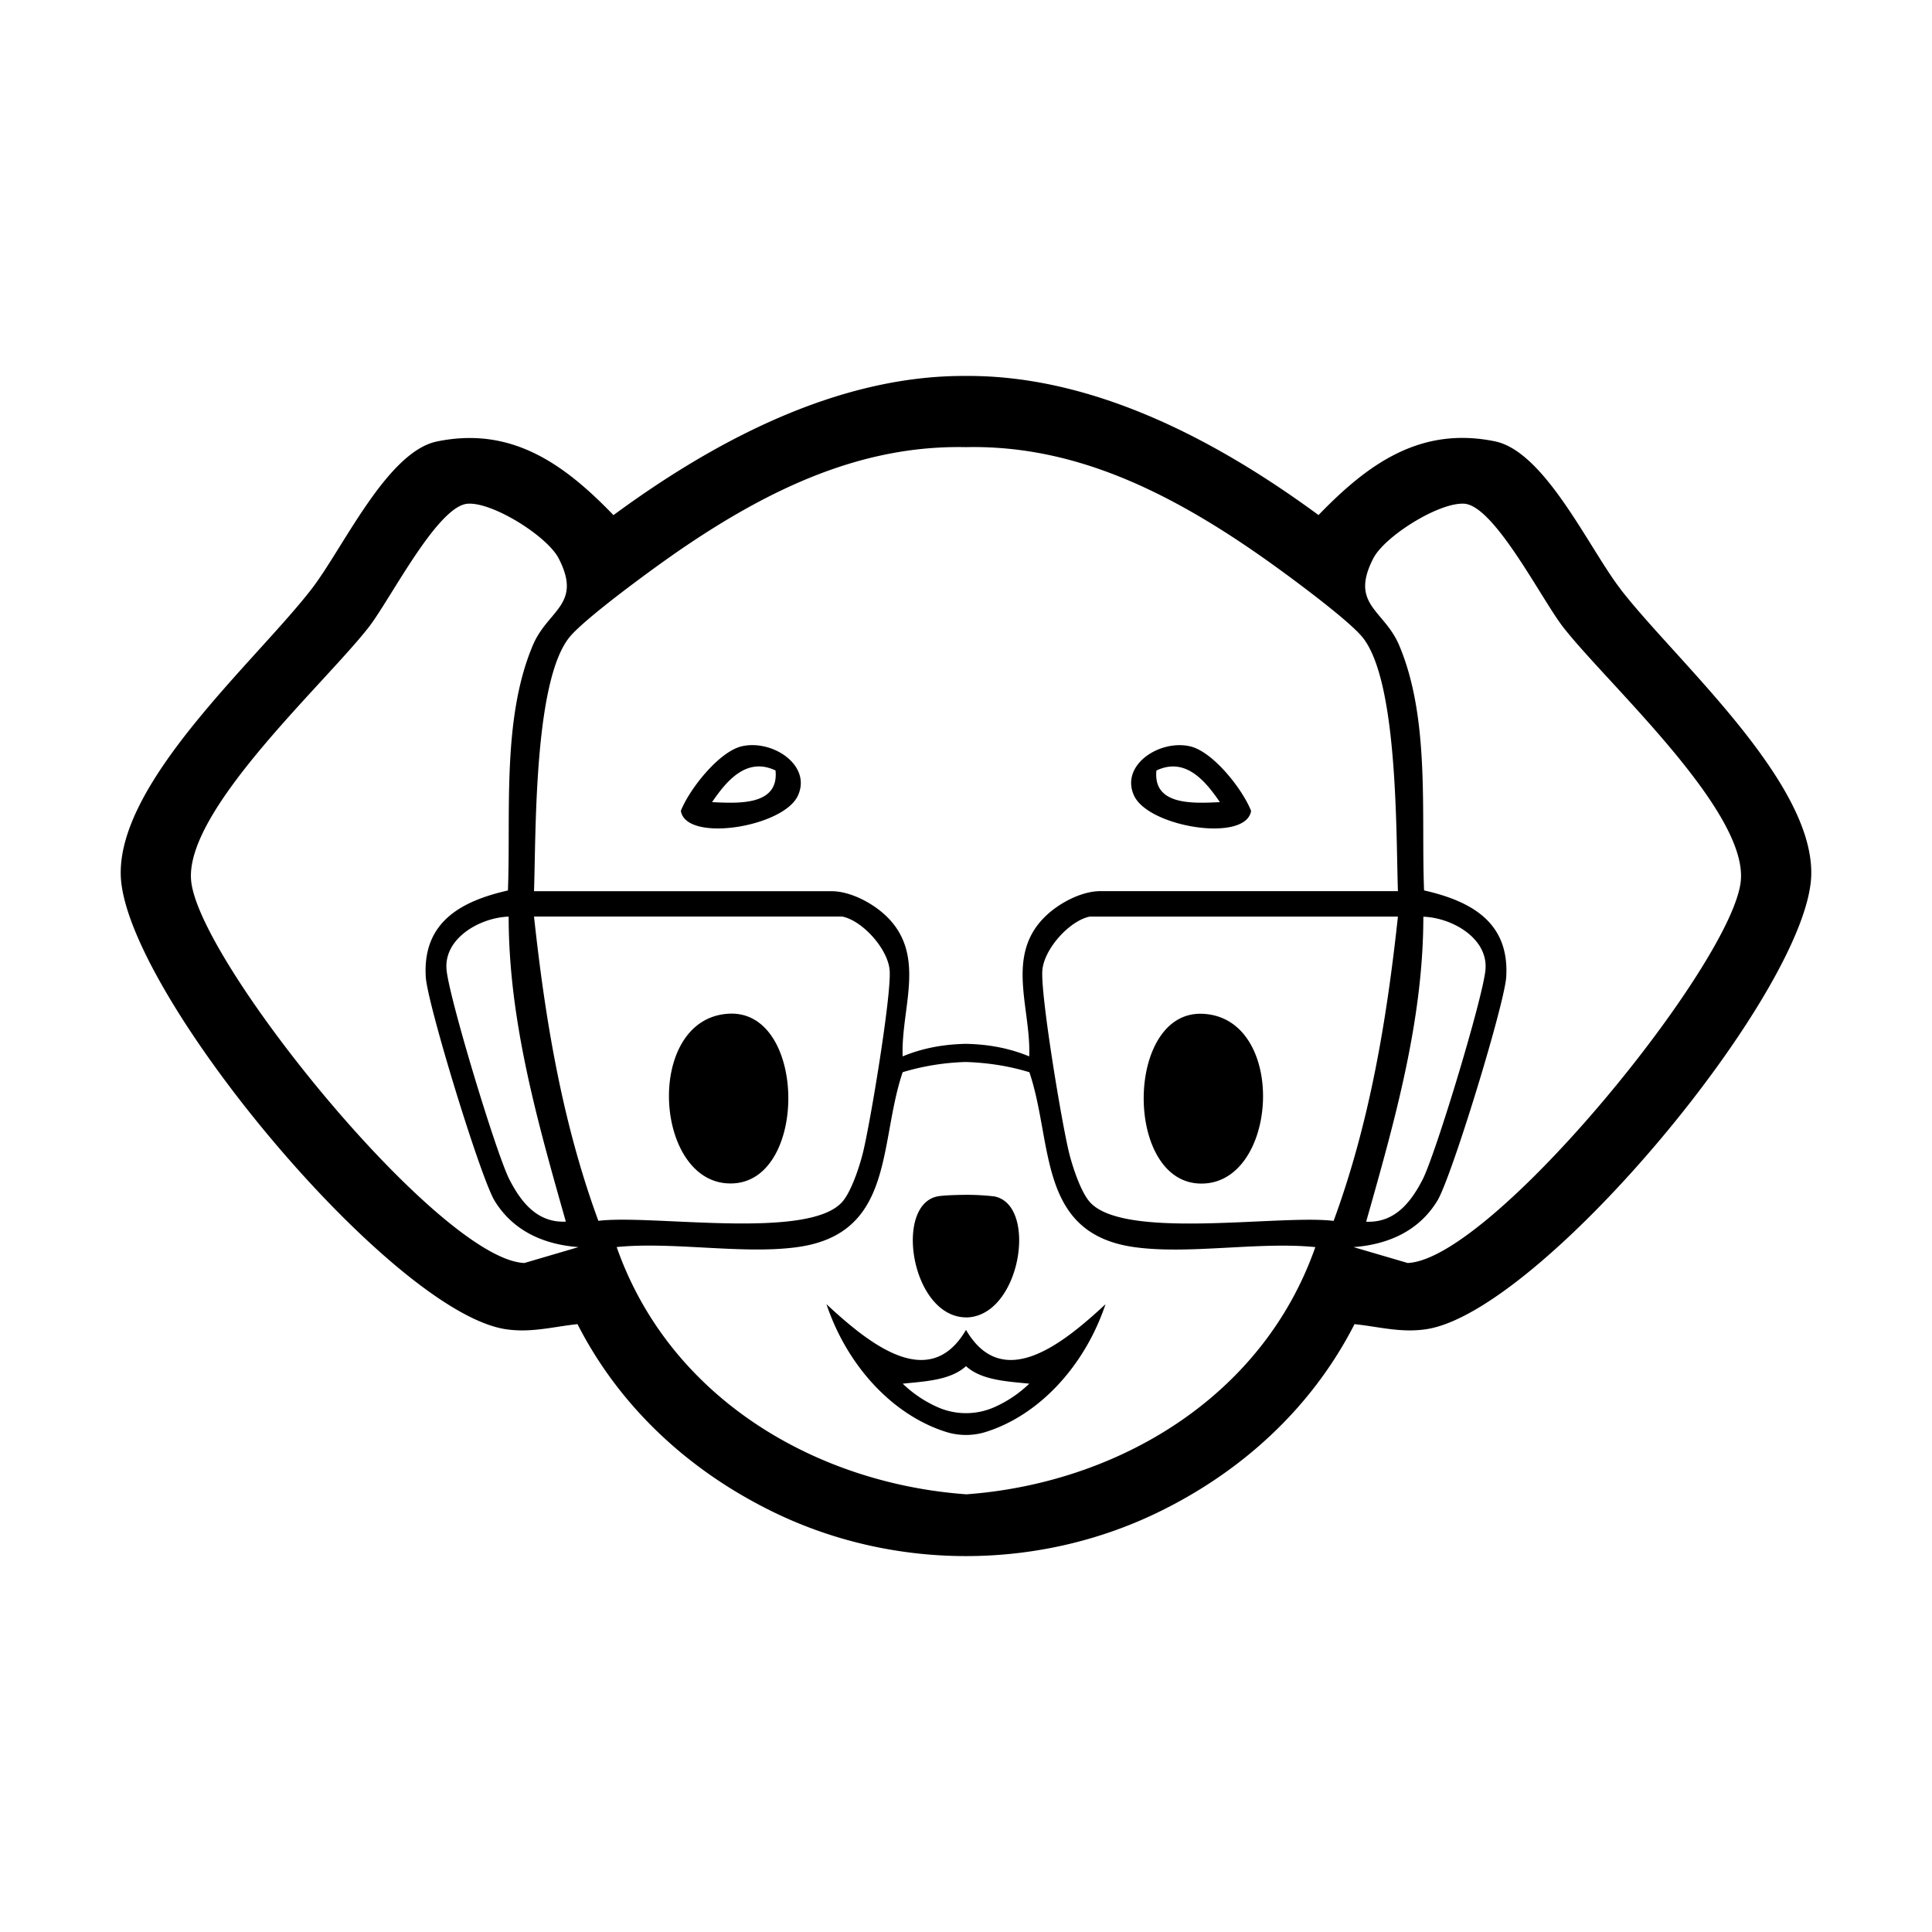 <svg xmlns="http://www.w3.org/2000/svg" width="3em" height="3em" viewBox="0 0 32 32"><path fill="currentColor" d="M13.215 13.18c.233-.502-.416-.934-.925-.82c-.383.087-.874.716-1.013 1.07c.084.53 1.696.272 1.938-.25m-.37-.419c.06.59-.626.544-1.051.525c.248-.365.577-.749 1.051-.525M16 21.821c.906-.008 1.2-1.867.467-2.005A4 4 0 0 0 16 19.79c-.213.002-.39.011-.467.025c-.733.138-.44 1.997.467 2.005m-3.846-2.22c1.234-.074 1.2-2.877-.081-2.81c-1.423.075-1.246 2.89.081 2.81m14.687-9.843c-.52-.671-1.249-2.276-2.08-2.447c-1.242-.255-2.114.384-2.922 1.221C20.173 7.307 18.124 6.213 16 6.227c-2.124-.014-4.174 1.08-5.839 2.305c-.808-.837-1.68-1.476-2.923-1.22c-.83.17-1.559 1.775-2.079 2.446c-.907 1.175-3.198 3.175-3.159 4.735c.049 1.907 4.472 7.238 6.378 7.523c.421.063.784-.042 1.187-.084c.722 1.414 1.899 2.464 3.275 3.127c1.98.953 4.34.953 6.32 0c1.376-.663 2.553-1.713 3.275-3.127c.403.042.766.147 1.187.084c1.906-.285 6.33-5.616 6.378-7.523c.039-1.56-2.252-3.56-3.16-4.735m-15.712-.556c1.688-1.18 3.216-1.83 4.871-1.796c1.655-.035 3.183.616 4.871 1.796c.375.26 1.454 1.051 1.698 1.354c.59.73.553 3.252.586 4.204h-4.927c-.318 0-.691.201-.916.421c-.665.65-.232 1.52-.264 2.316c-.35-.145-.698-.2-1.048-.208c-.35.008-.699.063-1.048.208c-.032-.796.4-1.665-.264-2.316c-.225-.22-.599-.42-.915-.42H8.845c.033-.953-.005-3.474.586-4.205c.244-.303 1.323-1.093 1.698-1.354M8.686 20.919c-1.395-.052-5.388-4.972-5.52-6.33c-.112-1.166 2.207-3.258 2.94-4.199c.355-.454 1.14-2.015 1.642-2.047c.416-.027 1.315.538 1.505.905c.397.768-.18.852-.427 1.439c-.514 1.212-.364 2.773-.413 4.062c-.782.177-1.414.527-1.361 1.43c.025.445.906 3.323 1.14 3.709c.308.504.82.726 1.39.768zm.686-.685c-.472.022-.74-.32-.934-.697c-.216-.419-1.015-3.057-1.043-3.49c-.035-.52.568-.85 1.03-.865c0 1.728.48 3.404.947 5.052m-.527-5.053h5.106c.337.068.764.544.785.9c.026.428-.322 2.525-.445 3.02c-.057.227-.194.646-.346.812c-.573.63-3.156.198-4.034.308c-.597-1.624-.88-3.32-1.066-5.04M16 24.75c-2.481-.18-4.906-1.586-5.786-4.095c.934-.094 2.099.127 3 0c1.606-.226 1.34-1.724 1.737-2.896A4 4 0 0 1 16 17.59c.357.012.71.065 1.05.17c.396 1.172.13 2.67 1.736 2.896c.901.127 2.066-.094 3 0c-.88 2.51-3.305 3.915-5.786 4.095m2.055-4.837c-.152-.166-.289-.585-.346-.813c-.123-.495-.471-2.591-.445-3.019c.021-.356.447-.832.785-.9h5.105c-.186 1.72-.468 3.416-1.065 5.04c-.878-.11-3.46.322-4.034-.308m5.52-4.73c.462.014 1.065.345 1.03.865c-.028.432-.827 3.07-1.043 3.49c-.195.377-.462.718-.934.696c.466-1.647.947-3.324.947-5.052m-.26 5.736l-.897-.263c.57-.042 1.082-.264 1.389-.768c.235-.386 1.116-3.265 1.141-3.71c.053-.902-.579-1.253-1.361-1.43c-.05-1.288.101-2.849-.413-4.061c-.248-.588-.824-.67-.427-1.44c.19-.367 1.088-.93 1.505-.904c.501.032 1.286 1.593 1.641 2.047c.734.94 3.053 3.032 2.94 4.2c-.131 1.357-4.124 6.277-5.519 6.329m-2.592-7.488c-.139-.355-.63-.984-1.013-1.07c-.51-.115-1.158.317-.925.818c.242.523 1.854.781 1.938.252m-.517-.145c-.425.019-1.111.065-1.051-.524c.474-.225.803.16 1.051.524M16 22.027c-.607 1.041-1.604.23-2.311-.425c.35 1.042 1.114 1.844 1.984 2.116c.21.066.443.066.653 0c.871-.272 1.634-1.074 1.985-2.116c-.707.655-1.704 1.466-2.311.425m.463 1.283a1.16 1.16 0 0 1-.926 0a2 2 0 0 1-.585-.392c.366-.038.79-.055 1.048-.29c.259.235.682.252 1.048.29a2 2 0 0 1-.585.392m3.464-6.518c-1.28-.068-1.315 2.735-.081 2.81c1.327.08 1.504-2.736.081-2.81"/></svg>